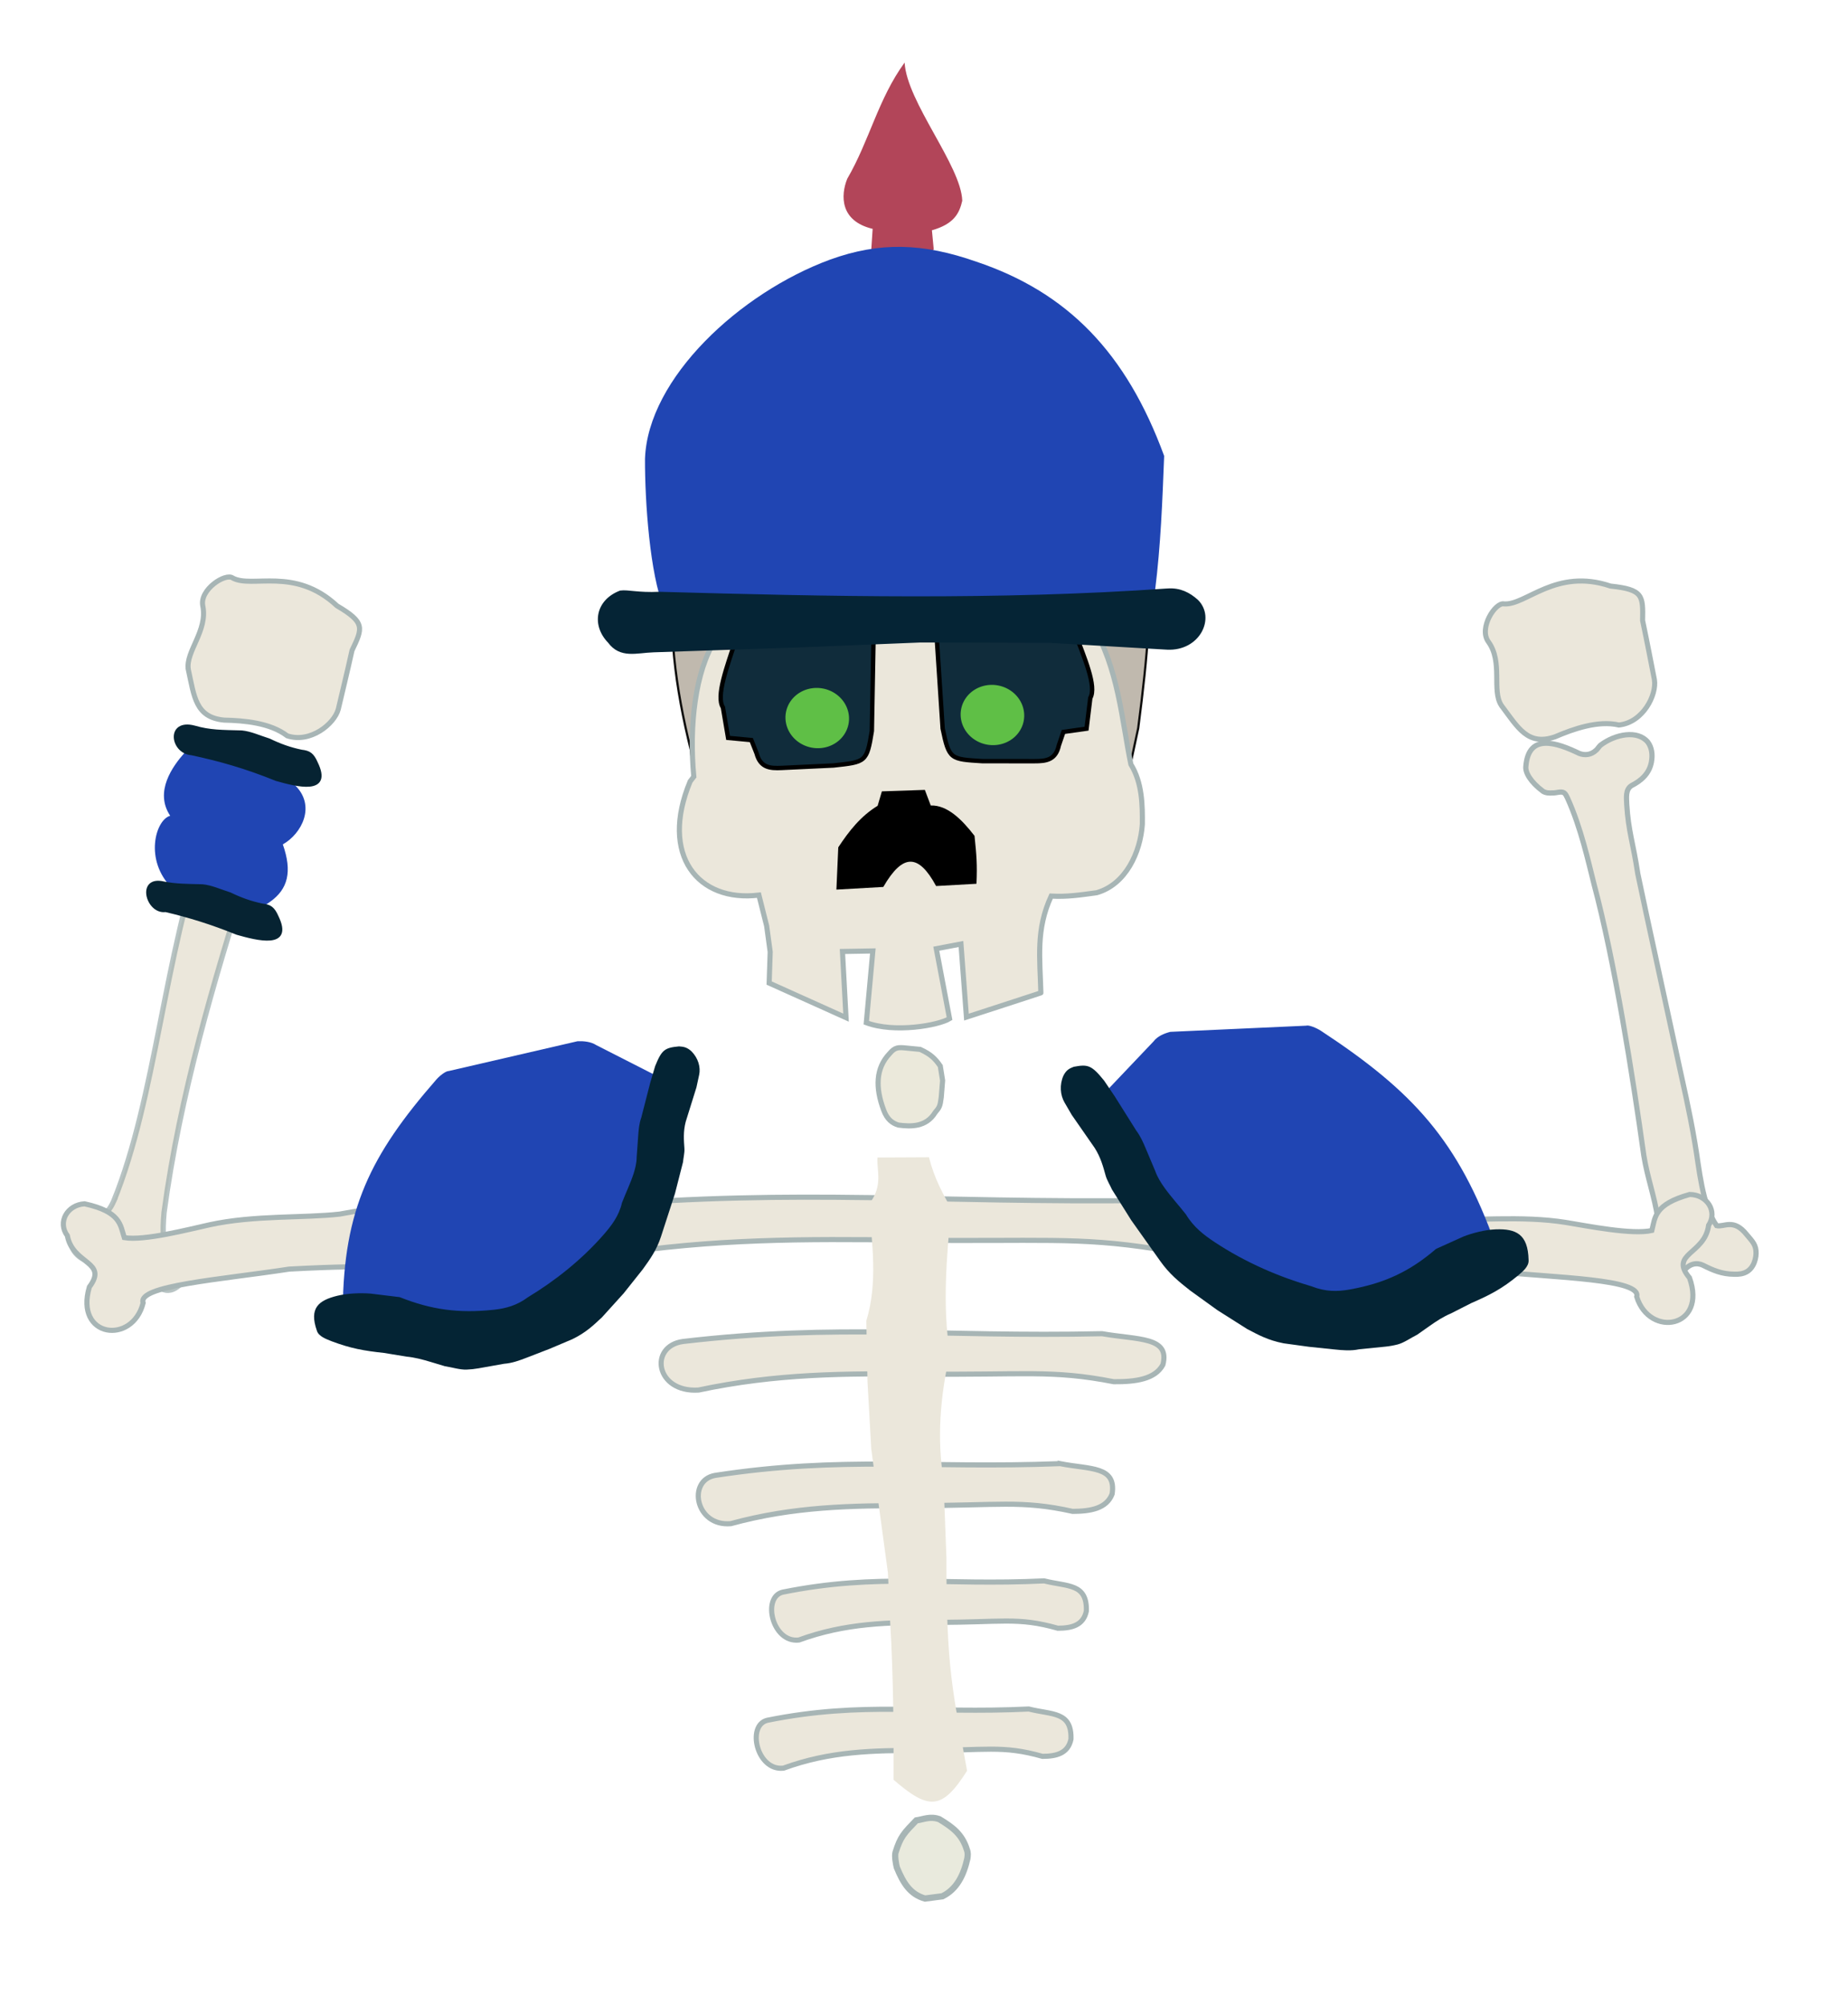 <?xml version="1.0" encoding="UTF-8" standalone="no"?>
<!-- Created with Inkscape (http://www.inkscape.org/) -->

<svg
   width="834.597"
   height="905.206"
   viewBox="0 0 834.597 905.206"
   version="1.1"
   id="SVGRoot"
   sodipodi:docname="c.svg"
   inkscape:version="1.1.2 (0a00cf5339, 2022-02-04)"
   inkscape:export-filename="/home/ciro/Escritorio/david/Player/WinnerPlayer/png/c.png"
   inkscape:export-xdpi="96"
   inkscape:export-ydpi="96"
   xmlns:inkscape="http://www.inkscape.org/namespaces/inkscape"
   xmlns:sodipodi="http://sodipodi.sourceforge.net/DTD/sodipodi-0.dtd"
   xmlns="http://www.w3.org/2000/svg"
   xmlns:svg="http://www.w3.org/2000/svg">
  <sodipodi:namedview
     id="namedview1048"
     pagecolor="#505050"
     bordercolor="#eeeeee"
     borderopacity="1"
     inkscape:pageshadow="0"
     inkscape:pageopacity="0"
     inkscape:pagecheckerboard="0"
     inkscape:document-units="px"
     showgrid="false"
     inkscape:zoom="0.5"
     inkscape:cx="-261"
     inkscape:cy="409"
     inkscape:window-width="1024"
     inkscape:window-height="708"
     inkscape:window-x="0"
     inkscape:window-y="0"
     inkscape:window-maximized="1"
     inkscape:current-layer="layer1"
     inkscape:snap-global="true" />
  <defs
     id="defs1043" />
  <g
     inkscape:label="Capa 1"
     inkscape:groupmode="layer"
     id="layer1"
     transform="translate(-475.553,116.199)">
    <path
       style="fill:#ebe7db;fill-opacity:1;stroke:#a7b5b5;stroke-width:2.353;stroke-linecap:butt;stroke-linejoin:miter;stroke-miterlimit:4;stroke-dasharray:none;stroke-opacity:1"
       d="m 1195.405,282.877 c 9.439,35.351 17.457,86.465 22.54,122.775 1.593,9.867 4.798,18.379 6.245,27.989 0.357,2.466 0.388,3.237 0.327,4.192 -0.762,3.562 -4.447,3.061 -6.349,4.221 -9.614,6.904 -8.821,20.443 1.547,21.882 5.234,0.874 12.962,-2.478 16.3,-6.18 2.451,-3.381 5.846,-3.986 8.649,-2.622 4.684,2.36 8.602,4 13.972,4.048 4.544,0.233 7.596,-1.283 9.179,-5.311 0.709,-1.848 0.938,-3.707 0.76,-5.395 -0.259,-3.154 -2.521,-5.109 -4.145,-7.152 -5.944,-7.537 -10.259,-3.293 -13.616,-4.076 -6.649,-9.437 -7.823,-25.938 -9.801,-37.244 -2.391,-14.402 -5.677,-28.181 -7.189,-35.334 -3.04,-14.399 -15.648,-71.83 -18.593,-86.266 -2.124,-14.074 -4.264,-19.178 -5.007,-31.4 -0.086,-2.904 -0.668,-6.635 2.112,-8.428 4.543,-2.295 8.08,-5.527 9.032,-10.653 0.644,-3.423 0.154,-6.628 -1.621,-9.012 -4.524,-5.516 -14.588,-3.739 -21.378,1.4 -0.73,0.679 -1.171,1.489 -1.811,2.118 -2.495,2.408 -5.323,2.496 -7.746,1.601 -10.252,-4.954 -22.931,-9.302 -24.149,5.814 -0.349,2.726 2.052,7.034 7.761,11.287 1.287,0.774 2.746,0.826 4.256,0.724 1.689,0.107 3.93,-0.92 5.26,-0.033 0.693,0.482 1.052,1.389 1.547,2.368 6.088,13.383 9.444,28.95 11.919,38.687 z"
       id="path2972"
       sodipodi:nodetypes="cccccccccccccccccccccccccccccc"
       inkscape:transform-center-x="14.160079"
       inkscape:transform-center-y="-95.655449" />
    <path
       style="fill:#e9eadd;fill-opacity:1;stroke:#a7b5b5;stroke-width:2.822;stroke-linecap:butt;stroke-linejoin:miter;stroke-miterlimit:4;stroke-dasharray:none;stroke-opacity:1"
       d="m 899.787,705.277 c 6.061,3.656 10.299,6.839 12.436,13.798 0.548,1.423 0.402,2.56 0.202,4.026 -1.703,7.486 -4.797,13.827 -11.277,16.979 l -7.855,1.023 c -6.784,-1.951 -9.848,-7.089 -12.715,-14.049 -0.384,-1.468 -1.042,-5.18 -0.594,-6.709 2.219,-7.277 3.96,-8.899 9.382,-14.522 3.356,-0.502 6.338,-2.019 10.42,-0.546 z"
       id="path43748-2"
       sodipodi:nodetypes="cccccccccc" />
    <g
       id="g24362"
       inkscape:transform-center-x="-28.140211"
       inkscape:transform-center-y="-100.8107"
       transform="matrix(0.994,0.095,-0.057,0.908,12.085,134.37)">
      <path
         style="fill:#ebe7db;fill-opacity:1;stroke:#9aacac;stroke-width:2.397;stroke-linecap:butt;stroke-linejoin:miter;stroke-miterlimit:4;stroke-dasharray:none;stroke-opacity:0.712"
         d="m 533.222,265.442 c -1.664,4.924 -3.557,7.57 -5.847,6.744 -18.891,4.417 -16.231,29.736 6.023,24.143 0.761,-0.218 1.423,-0.629 2.019,-1.026 9.319,-5.781 9.359,5.63 18.392,9.76 1.601,0.823 2.582,1.662 4.678,2.085 4.748,1.162 9.4,-5.681 9.953,-9.901 0.157,-1.24 -0.233,-2.46 -0.487,-3.623 -3.176,-14.054 -5.65,-9.206 -11.28,-12.751 -0.453,-2.85 -0.573,-7.175 -0.452,-12.041 3.791,-58.753 16.106,-117.7 27.729,-169.315 L 564.521,81.575 C 548.826,142.194 549.28,212.089 533.222,265.442 Z"
         id="path1168-3-6-9"
         sodipodi:nodetypes="ccccccccccccc" />
      <path
         style="fill:#2045b3;fill-opacity:1;stroke:none;stroke-width:1.581px;stroke-linecap:butt;stroke-linejoin:miter;stroke-opacity:1"
         d="m 603.005,51.207 c 10.606,9.334 4.573,23.984 -3.583,30.041 5.097,12.984 3.623,21.898 -4.15,29.003 -2.935,2.892 -5.568,3.446 -8.076,2.545 l -9.618,-2.873 c -2.962,-1.218 -5.943,-1.294 -8.99,-1.541 l -7.463,-0.604 c -1.775,0.09 -9,0.983 -10.546,0.293 -13.476,-12.564 -9.308,-33.022 -2.831,-35.643 -7.959,-11.182 -0.246,-24.665 4.632,-31.717 l 9.214,0.319 18.892,2.052 14.957,4.995 z"
         id="path90104"
         sodipodi:nodetypes="cccccccccccccc" />
      <path
         style="fill:#062332;fill-opacity:1;stroke:#062332;stroke-width:1.581px;stroke-linecap:butt;stroke-linejoin:miter;stroke-opacity:1"
         d="m 612.12,39.325 c 7.787,14.832 -8.132,11.996 -17.42,10.118 -14.294,-4.705 -25.82,-7.037 -39.106,-8.75 -8.926,0.225 -11.702,-15.452 0.53,-13.228 7.176,1.502 12.676,0.861 21.58,0.178 4.077,0.024 7.876,1.575 12.589,2.687 4.88,2.021 9.645,3.399 15.011,4.021 3.37,0.052 4.881,0.962 6.816,4.974 z"
         id="path87281"
         sodipodi:nodetypes="cccccccc" />
      <path
         style="fill:#062332;fill-opacity:1;stroke:#062332;stroke-width:1.581px;stroke-linecap:butt;stroke-linejoin:miter;stroke-opacity:1"
         d="m 598.755,117.231 c 7.787,14.832 -8.132,11.996 -17.42,10.118 -12.059,-3.969 -22.149,-6.25 -32.988,-7.894 -8.168,2.152 -13.472,-15.475 -1.484,-13.427 5.383,0.59 10.335,0.069 17.476,-0.478 4.077,0.024 7.876,1.575 12.589,2.687 4.88,2.021 9.645,3.399 15.011,4.021 3.37,0.052 4.881,0.962 6.816,4.974 z"
         id="path87281-0"
         sodipodi:nodetypes="cccccccc" />
    </g>
    <path
       style="fill:#ebe9db;fill-opacity:1;stroke:#a7b5b5;stroke-width:2.309;stroke-linecap:butt;stroke-linejoin:miter;stroke-miterlimit:4;stroke-dasharray:none;stroke-opacity:1"
       d="m 900.212,365.204 1.042,6.5 -0.603,7.539 c -0.521,4.075 -0.795,4.582 -2.754,6.907 -4.117,6.683 -10.969,6.413 -16.624,5.684 -2.724,-0.84 -5.12,-2.586 -6.636,-6.771 -3.796,-10.105 -3.632,-18.912 2.726,-25.568 2.424,-2.898 4,-2.785 7.471,-2.446 l 6.299,0.616 c 4.694,2.159 6.759,4.117 9.079,7.538 z"
       id="path170497"
       sodipodi:nodetypes="cccccccccc" />
    <path
       style="fill:#ebe7db;fill-opacity:1;stroke:#a7b5b5;stroke-width:2.284;stroke-linecap:butt;stroke-linejoin:miter;stroke-opacity:1;stroke-miterlimit:4;stroke-dasharray:none"
       d="m 1153.601,202.346 c 7.553,10.094 11.938,18.429 24.261,14.154 8.273,-3.538 19.429,-7.497 28.841,-5.311 10.935,-1.175 17.147,-13.643 16.019,-20.49 -1.551,-7.814 -3.139,-16.32 -5.336,-26.717 0.215,-11.206 0.316,-13.978 -14.494,-15.536 -24.732,-8.332 -38.176,8.796 -48.083,8.051 -3.892,-0.872 -11.545,10.924 -7.091,17.06 6.748,9.276 1.411,21.961 5.884,28.79 z"
       id="path68938-8"
       sodipodi:nodetypes="cccccccccc"
       inkscape:transform-center-x="8.9588286"
       inkscape:transform-center-y="-21.85908" />
    <path
       style="fill:#ebe7db;fill-opacity:1;stroke:#a7b5b5;stroke-width:2.284;stroke-linecap:butt;stroke-linejoin:miter;stroke-miterlimit:4;stroke-dasharray:none;stroke-opacity:1"
       d="m 560.584,186.051 c 2.7,12.314 3.244,21.717 16.232,22.923 8.996,0.201 20.79,1.213 28.454,7.096 10.441,3.454 21.255,-5.327 23.061,-12.028 1.82,-7.756 3.894,-16.157 6.195,-26.531 4.832,-10.113 6.07,-12.595 -6.768,-20.141 -19.07,-17.817 -38.395,-7.786 -47.106,-12.562 -3.183,-2.404 -15.03,5.169 -13.513,12.598 2.306,11.237 -7.8,20.578 -6.554,28.645 z"
       id="path68938-8-3"
       sodipodi:nodetypes="cccccccccc"
       inkscape:transform-center-x="-7.8341652"
       inkscape:transform-center-y="-29.52482" />
    <g
       id="g1023">
      <path
         style="fill:#b24559;fill-opacity:1;stroke:none;stroke-width:2.126px;stroke-linecap:butt;stroke-linejoin:miter;stroke-opacity:1"
         d="m 868.901,-1.357 0.76,-11.499 c -14.823,-3.532 -14.474,-15.141 -11.496,-22.574 10.127,-17.443 13.971,-36.101 25.929,-52.506 0.998,17.829 25.537,46.533 26.037,62.382 -1.307,5.686 -3.712,10.511 -13.704,13.34 l 0.823,8.636 c -10.02,9.812 -19.693,12.444 -28.349,2.221 z"
         id="path200411-5-4-0"
         sodipodi:nodetypes="cccccccc" />
      <g
         id="g1009">
        <path
           style="fill:#c0b9ae;fill-opacity:1;stroke:#0e0d0c;stroke-width:1px;stroke-linecap:butt;stroke-linejoin:miter;stroke-opacity:1"
           d="M 788.89,234.493 787.534,222.42 C 773.771,167.083 771.707,107.576 819.656,65.585 L 936.095,53.123 c 15.728,6.254 27.465,16.677 36.079,29.53 24.805,37.01 26.282,61.644 17.42,129.932 l -3.405,15.91 z"
           id="path6206-6"
           sodipodi:nodetypes="ccccsccc" />
        <path
           style="fill:#ebe7db;fill-opacity:1;stroke:#a7b5b5;stroke-width:2.309;stroke-linecap:butt;stroke-linejoin:miter;stroke-miterlimit:4;stroke-dasharray:none;stroke-opacity:1"
           d="m 822.919,327.704 0.469,-14.07 -1.603,-11.743 -3.495,-13.902 c -27.439,3.368 -44.937,-17.982 -31.044,-51.348 l 1.644,-2.147 c -2.18,-22.972 0.685,-47.673 9.712,-61.703 -24.192,-36.496 -4.088,-90.681 21.055,-107.205 29.977,-22.818 70.382,-28.503 105.033,-17.144 21.276,7.392 32.481,15.363 41.495,34.988 7.138,15.794 8.229,32.673 5.709,52.155 -1.045,10.09 -4.128,20.867 -3.46,29.745 12.211,19.751 13.79,43.943 17.853,63.627 5.177,8.359 5.252,18.652 5.167,27.08 -0.861,12.54 -7.415,27.146 -20.627,30.881 -7.559,1.033 -13.372,1.913 -20.535,1.52 -6.956,15.04 -5.095,27.925 -4.657,43.685 0.415,-0.09 -33.615,10.964 -33.615,10.964 l -2.477,-33.015 -11.145,2.121 5.988,31.584 c -4.953,3.042 -24.821,6.615 -37.595,1.828 l 2.958,-32.398 -13.728,0.238 1.616,29.879 z"
           id="path1199-4"
           sodipodi:nodetypes="cccccccccccccccccccccccccc" />
        <path
           style="fill:#000000;fill-opacity:1;stroke:none;stroke-width:3.076px;stroke-linecap:butt;stroke-linejoin:miter;stroke-opacity:1"
           d="m 915.667,261.236 c -5.658,-7.358 -12.281,-13.953 -19.767,-13.709 l -2.665,-7.047 -19.403,0.664 -1.923,6.523 c -7.666,4.687 -12.92,11.388 -17.772,18.751 l -0.844,19.092 21.178,-1.202 c 8.825,-15.239 15.942,-15.023 23.848,-0.41 2.911,-0.144 18.235,-1.025 18.235,-1.025 0.379,-8.823 0.018,-12.889 -0.887,-21.637 z"
           id="path185117-3-6"
           sodipodi:nodetypes="cccccccccccc" />
        <path
           style="fill:#102c3b;fill-opacity:1;stroke:#000000;stroke-width:1.984px;stroke-linecap:butt;stroke-linejoin:miter;stroke-opacity:1"
           d="m 898.572,171.336 2.7,41.43 c 2.938,14.053 3.487,13.831 18.025,14.748 l 23.395,0.01 c 5.446,0.017 9.641,-0.599 11.065,-7.16 l 2.072,-6.057 10.438,-1.467 1.69,-13.849 c 2.991,-5.243 -2.712,-18.288 -6.975,-29.618 z"
           id="path177634-8-1-2"
           sodipodi:nodetypes="cccccccccc" />
        <g
           id="g204254-1-5"
           inkscape:transform-center-x="2.9042676"
           inkscape:transform-center-y="-104.72591"
           transform="matrix(-1.489,0.118,0.112,1.565,1666.304,-227.42)">
          <path
             style="fill:#2045b3;fill-opacity:1;stroke:none;stroke-width:1px;stroke-linecap:butt;stroke-linejoin:miter;stroke-opacity:1"
             d="m 464.866,206.285 c -2.65,-12.66 -4.133,-25.465 -5.626,-38.294 9.169,-30.401 25.529,-49.095 52.413,-59.984 15.732,-6.608 28.718,-7.961 44.092,-3.941 27.922,7.471 57.549,29.902 60.132,52.945 0.984,12.33 0.989,33.399 -2.457,43.181 -49.627,-7.397 -120.608,27.922 -148.554,6.093 z"
             id="path189337-9-8"
             sodipodi:nodetypes="ccccccc" />
        </g>
        <path
           style="fill:#102c3b;fill-opacity:1;stroke:#000000;stroke-width:1.984px;stroke-linecap:butt;stroke-linejoin:miter;stroke-opacity:1"
           d="m 870.057,172.378 -0.756,41.511 c -2.276,14.175 -2.835,13.979 -17.314,15.576 l -23.369,1.106 c -5.439,0.272 -9.658,-0.146 -11.389,-6.634 l -2.354,-5.953 -10.495,-0.976 -2.338,-13.755 c -3.233,-5.097 1.852,-18.395 5.579,-29.913 z"
           id="path177634-8-1-8-6"
           sodipodi:nodetypes="cccccccccc" />
        <path
           style="fill:#052435;fill-opacity:1;stroke:#052435;stroke-width:1.531px;stroke-linecap:butt;stroke-linejoin:miter;stroke-opacity:1"
           d="m 1002.853,150.291 c -76.545,5.354 -152.941,3.634 -229.539,1.5 -9.665,0.459 -14.121,-1.026 -17.518,-0.569 -10.644,4.072 -12.297,14.819 -5.045,22.268 5.142,6.991 12.209,4.366 19.941,4.107 l 65.32,-2.192 55.297,-2.249 58.308,0.16 53.005,3.085 c 14.248,0.718 21.05,-13.671 13.382,-21.205 -3.55,-3.153 -7.594,-5.295 -13.151,-4.905 z"
           id="path193574-8-2"
           sodipodi:nodetypes="ccccccccccc" />
        <path
           style="fill:#5fbf46;fill-opacity:1;stroke:none;stroke-width:0.1;stroke-linecap:round;stroke-linejoin:round;stroke-miterlimit:4;stroke-dasharray:none;stroke-opacity:1;paint-order:stroke markers fill"
           id="path183547-8-8"
           sodipodi:type="arc"
           sodipodi:cx="-862.61761"
           sodipodi:cy="109.50529"
           sodipodi:rx="14.378623"
           sodipodi:ry="13.587971"
           sodipodi:start="6.1987812"
           sodipodi:end="6.17775"
           sodipodi:open="true"
           sodipodi:arc-type="chord"
           transform="matrix(-0.993,-0.115,-0.109,0.994,0,0)"
           d="m -848.29,108.36 a 14.379,13.588 0 0 1 -13.04,14.679 14.379,13.588 0 0 1 -15.601,-12.246 14.379,13.588 0 0 1 12.876,-14.808 14.379,13.588 0 0 1 15.737,12.09 z" />
        <path
           style="fill:#5fbf46;fill-opacity:1;stroke:none;stroke-width:0.1;stroke-linecap:round;stroke-linejoin:round;stroke-miterlimit:4;stroke-dasharray:none;stroke-opacity:1;paint-order:stroke markers fill"
           id="path183547-8-1-4"
           sodipodi:type="arc"
           sodipodi:cx="-941.13751"
           sodipodi:cy="99.032722"
           sodipodi:rx="14.379"
           sodipodi:ry="13.587971"
           sodipodi:start="6.1987812"
           sodipodi:end="6.17775"
           sodipodi:open="true"
           sodipodi:arc-type="chord"
           transform="matrix(-0.993,-0.115,-0.109,0.994,0,0)"
           d="m -926.81,97.887 a 14.379,13.588 0 0 1 -13.04,14.679 14.379,13.588 0 0 1 -15.602,-12.246 14.379,13.588 0 0 1 12.876,-14.808 14.379,13.588 0 0 1 15.737,12.09 z" />
      </g>
    </g>
    <path
       style="fill:#ebe7db;fill-opacity:1;stroke:#a7b5b5;stroke-width:2.309;stroke-linecap:butt;stroke-linejoin:miter;stroke-miterlimit:4;stroke-dasharray:none;stroke-opacity:1"
       d="m 606.206,456.865 c -31.074,4.775 -68.764,7.457 -66.004,15.26 -4.767,19.082 -31.08,15.761 -24.286,-7.177 8.645,-11.569 -7.509,-10.114 -9.947,-23.157 -4.534,-6.111 -0.061,-13.919 7.765,-14.406 16.315,3.582 16.122,9.502 17.955,15.278 8.975,1.529 28.927,-3.684 38.454,-5.784 20.045,-4.419 42.733,-2.991 58.892,-4.855 29.777,-5.496 56.88,-7.755 87.613,-14.133 l -21.81,35.71 c -43.946,3.598 -44.349,0.89 -88.632,3.264 z"
       id="path1168-3-6-2-4"
       sodipodi:nodetypes="ccccccscccc"
       inkscape:transform-center-x="106.26422"
       inkscape:transform-center-y="28.519944" />
    <path
       style="fill:#ebe7db;fill-opacity:1;stroke:#a7b5b5;stroke-width:2.309;stroke-linecap:butt;stroke-linejoin:miter;stroke-miterlimit:4;stroke-dasharray:none;stroke-opacity:1"
       d="m 1147.963,457.809 c 31.293,3.019 69.075,3.576 66.758,11.522 5.833,18.784 31.917,13.988 23.843,-8.532 -9.282,-11.064 6.928,-10.521 8.629,-23.68 4.183,-6.357 -0.723,-13.9 -8.563,-13.946 -16.087,4.494 -15.562,10.394 -17.067,16.264 -8.875,2.031 -29.089,-2.051 -38.719,-3.612 -20.262,-3.284 -42.834,-0.582 -59.072,-1.534 -30.04,-3.812 -57.226,-4.542 -88.269,-9.181 l 23.785,34.426 c 44.078,1.12 44.329,-1.607 88.675,-1.728 z"
       id="path1168-3-6-2"
       sodipodi:nodetypes="ccccccscccc"
       inkscape:transform-center-x="-106.35673"
       inkscape:transform-center-y="22.154893" />
    <g
       id="g68903"
       transform="matrix(-2.039,0.413,0.458,2.059,1866.954,-488.733)">
      <path
         style="fill:#ebe7db;fill-opacity:1;stroke:#a7b5b5;stroke-width:1.102;stroke-linecap:butt;stroke-linejoin:miter;stroke-miterlimit:4;stroke-dasharray:none;stroke-opacity:1"
         d="m 554.381,444.531 c 21.692,-3.283 34.916,-8.749 55.937,-8.749 4.671,0.147 4.618,10.244 -1.167,10.733 -10.668,-1.596 -19.807,0.072 -30.166,2.166 -13.487,2.75 -17.235,2.24 -25.275,6.369 -2.942,0.583 -5.557,0.477 -6.857,-2.4 -1.473,-5.804 2.79,-5.868 7.528,-8.119 z"
         id="path61863"
         sodipodi:nodetypes="ccccccc" />
      <path
         style="fill:#ebe7db;fill-opacity:1;stroke:#a7b5b5;stroke-width:1.102;stroke-linecap:butt;stroke-linejoin:miter;stroke-miterlimit:4;stroke-dasharray:none;stroke-opacity:1"
         d="m 545.081,418.297 c 21.692,-3.283 34.916,-8.749 55.937,-8.749 4.671,0.147 4.618,10.244 -1.167,10.733 -10.668,-1.596 -19.807,0.072 -30.166,2.166 -13.487,2.75 -17.235,2.24 -25.275,6.369 -2.942,0.583 -5.557,0.477 -6.857,-2.4 -1.473,-5.804 2.79,-5.868 7.528,-8.119 z"
         id="path61863-9"
         sodipodi:nodetypes="ccccccc" />
      <path
         style="fill:#ebe7db;fill-opacity:1;stroke:#a7b5b5;stroke-width:1.102;stroke-linecap:butt;stroke-linejoin:miter;stroke-miterlimit:4;stroke-dasharray:none;stroke-opacity:1"
         d="m 536.168,394.373 c 28.577,-4.622 45.838,-10.9 73.679,-12.201 6.194,-0.142 6.595,9.947 -1.045,10.794 -14.204,-0.934 -26.231,1.298 -39.853,4.03 -17.735,3.581 -22.723,3.304 -33.18,7.926 -3.87,0.765 -7.338,0.82 -9.193,-1.973 -2.222,-5.707 3.421,-6.035 9.592,-8.576 z"
         id="path61863-1"
         sodipodi:nodetypes="ccccccc" />
      <path
         style="fill:#ebe7db;fill-opacity:1;stroke:#a7b5b5;stroke-width:1.102;stroke-linecap:butt;stroke-linejoin:miter;stroke-miterlimit:4;stroke-dasharray:none;stroke-opacity:1"
         d="m 521.15,368.888 c 34.59,-6.166 55.391,-13.378 89.174,-16.182 7.519,-0.477 8.27,9.593 -0.988,10.852 -17.276,-0.167 -31.827,2.715 -48.301,6.183 -21.448,4.54 -27.513,4.532 -40.094,9.72 -4.68,0.974 -8.891,1.217 -11.218,-1.477 -2.848,-5.588 3.998,-6.221 11.427,-9.096 z"
         id="path61863-2"
         sodipodi:nodetypes="ccccccc" />
      <path
         style="fill:#ebe7db;fill-opacity:1;stroke:#a7b5b5;stroke-width:1.102;stroke-linecap:butt;stroke-linejoin:miter;stroke-miterlimit:4;stroke-dasharray:none;stroke-opacity:1"
         d="m 505.342,342.851 c 45.494,-8.568 72.668,-17.22 117.268,-22.375 9.935,-1 11.458,9.003 -0.738,10.906 -22.893,1.038 -42.015,4.929 -63.654,9.541 -28.172,6.028 -36.206,6.444 -52.597,12.501 -6.148,1.299 -11.714,1.835 -14.937,-0.693 -4.066,-5.381 4.969,-6.491 14.658,-9.88 z"
         id="path61863-2-7"
         sodipodi:nodetypes="ccccccc" />
      <path
         style="fill:#ebe7db;fill-opacity:1;stroke:none;stroke-width:0.1;stroke-linecap:butt;stroke-linejoin:miter;stroke-miterlimit:4;stroke-dasharray:none;stroke-opacity:1"
         d="m 547.258,336.201 c 1.001,-3.477 2.113,-6.764 2.27,-11.697 l 10.919,-2.136 c 0.836,2.684 0.027,6.124 4,9.433 1.217,8.328 1.779,16.822 6.063,24.356 l 2.63,12.863 2.362,14.238 1.122,12.814 1.183,13.869 1.83,10.333 c 1.817,11.306 4.584,24.022 6.741,33.349 -6.029,7.884 -8.828,8.503 -16.009,1.243 -0.755,-17.369 -0.321,-21.923 -5.68,-45.641 l -3.055,-16.542 c -0.532,-8.688 -3.123,-17.376 -7.282,-26.064 -0.671,-10.613 -3.887,-20.395 -7.093,-30.42 z"
         id="path50785"
         sodipodi:nodetypes="cccccccccccccccc" />
    </g>
    <g
       id="g119506"
       transform="matrix(-1.543,0.354,0.347,1.766,1629.66,-363.41)">
      <path
         style="fill:#2045b3;fill-opacity:1;stroke:none;stroke-width:1px;stroke-linecap:butt;stroke-linejoin:miter;stroke-opacity:1"
         d="m 618.73,292.286 17.604,-12.627 c 1.299,-1.147 3.276,-1.706 5.008,-2.001 l 37.712,0.059 c 0.815,-0.18 2.754,0.603 3.939,1.373 22.756,14.863 33.119,26.646 38.868,50.934 l -17.973,8.798 -16.71,5.533 c -2.776,1.265 -5.846,1.725 -8.633,1.78 C 643.096,339.944 628.084,323.589 618.73,292.286 Z"
         id="path104863"
         sodipodi:nodetypes="ccccccccccc" />
      <path
         style="fill:#042434;fill-opacity:1;stroke:none;stroke-width:1px;stroke-linecap:butt;stroke-linejoin:miter;stroke-opacity:1"
         d="m 610.602,295.621 -1.445,-2.905 c -0.887,-1.76 -0.66,-4.153 0.852,-6.193 1.075,-1.315 2.042,-1.591 3.225,-1.911 4.062,-0.462 4.996,-0.166 7.771,3.5 l 2.258,3.735 4.439,8.05 c 0.904,1.306 1.384,2.718 1.85,4.211 l 1.645,5.273 c 0.325,1.424 1.107,2.812 1.804,3.892 1.438,2.217 3.244,4.251 4.809,6.405 1.538,3.016 4.211,4.999 6.695,6.639 7.781,5.12 16.604,8.775 24.853,11.198 3.56,1.391 6.82,1.504 10.306,1.135 9.936,-1.059 17.369,-3.468 25.597,-8.368 l 8.018,-2.517 c 2.698,-0.74 6.371,-1.344 9.301,-1.32 5.603,0.062 8.671,1.43 7.722,7.358 -0.131,1.547 -2.26,2.67 -3.566,3.459 -4.954,2.829 -8.456,4.12 -14.052,5.806 l -2.09,0.742 -3.962,1.407 c -2.244,0.648 -4.331,1.599 -6.415,2.626 l -3.813,1.878 c -1.918,0.663 -4.016,1.735 -5.884,2.047 -1.124,0.185 -2.292,0.311 -3.439,0.361 l -7.372,0.32 c -2.313,0.31 -4.538,0.057 -6.826,-0.236 l -6.808,-0.87 -6.869,-1.076 c -4.282,-0.879 -6.702,-2.251 -9.484,-3.681 l -7.407,-4.658 -6.649,-4.788 c -2.776,-2.195 -5.012,-4.028 -6.953,-7.04 l -6.255,-9.706 -3.996,-7.267 c -0.23,-0.78 -0.959,-2.113 -1.121,-3.173 -0.308,-2.125 -0.568,-4.241 -1.842,-6.524 z"
         id="path106437"
         sodipodi:nodetypes="ccccccccccccccccccccccccccccccccccccccc" />
    </g>
    <g
       id="g119506-6"
       transform="matrix(1.626,-0.077,0.306,1.956,-123.723,-143.972)"
       style="stroke-width:0.943">
      <path
         style="fill:#2045b3;fill-opacity:1;stroke:none;stroke-width:0.943px;stroke-linecap:butt;stroke-linejoin:miter;stroke-opacity:1"
         d="m 618.73,292.286 17.604,-12.627 c 1.299,-1.147 3.276,-1.706 5.008,-2.001 l 37.712,0.059 c 0.815,-0.18 2.754,0.603 3.939,1.373 22.756,14.863 33.119,26.646 38.868,50.934 l -17.973,8.798 -16.71,5.533 c -2.776,1.265 -5.846,1.725 -8.633,1.78 C 643.096,339.944 628.084,323.589 618.73,292.286 Z"
         id="path104863-0"
         sodipodi:nodetypes="ccccccccccc" />
      <path
         style="fill:#042434;fill-opacity:1;stroke:none;stroke-width:0.943px;stroke-linecap:butt;stroke-linejoin:miter;stroke-opacity:1"
         d="m 610.602,295.621 -1.445,-2.905 c -0.887,-1.76 -0.66,-4.153 0.852,-6.193 1.075,-1.315 2.042,-1.591 3.225,-1.911 4.062,-0.462 4.996,-0.166 7.771,3.5 l 2.258,3.735 4.439,8.05 c 0.904,1.306 1.384,2.718 1.85,4.211 l 1.645,5.273 c 0.325,1.424 1.107,2.812 1.804,3.892 1.438,2.217 3.244,4.251 4.809,6.405 1.538,3.016 4.211,4.999 6.695,6.639 7.781,5.12 16.604,8.775 24.853,11.198 3.56,1.391 6.82,1.504 10.306,1.135 9.936,-1.059 17.369,-3.468 25.597,-8.368 l 8.018,-2.517 c 2.698,-0.74 6.371,-1.344 9.301,-1.32 5.603,0.062 8.671,1.43 7.722,7.358 -0.131,1.547 -2.26,2.67 -3.566,3.459 -4.954,2.829 -8.456,4.12 -14.052,5.806 l -2.09,0.742 -3.962,1.407 c -2.244,0.648 -4.331,1.599 -6.415,2.626 l -3.813,1.878 c -1.918,0.663 -4.016,1.735 -5.884,2.047 -1.124,0.185 -2.292,0.311 -3.439,0.361 l -7.372,0.32 c -2.313,0.31 -4.538,0.057 -6.826,-0.236 l -6.808,-0.87 -6.869,-1.076 c -4.282,-0.879 -6.702,-2.251 -9.484,-3.681 l -7.407,-4.658 -6.649,-4.788 c -2.776,-2.195 -5.012,-4.028 -6.953,-7.04 l -6.255,-9.706 -3.996,-7.267 c -0.23,-0.78 -0.959,-2.113 -1.121,-3.173 -0.308,-2.125 -0.568,-4.241 -1.842,-6.524 z"
         id="path106437-6"
         sodipodi:nodetypes="ccccccccccccccccccccccccccccccccccccccc" />
    </g>
  </g>
</svg>
